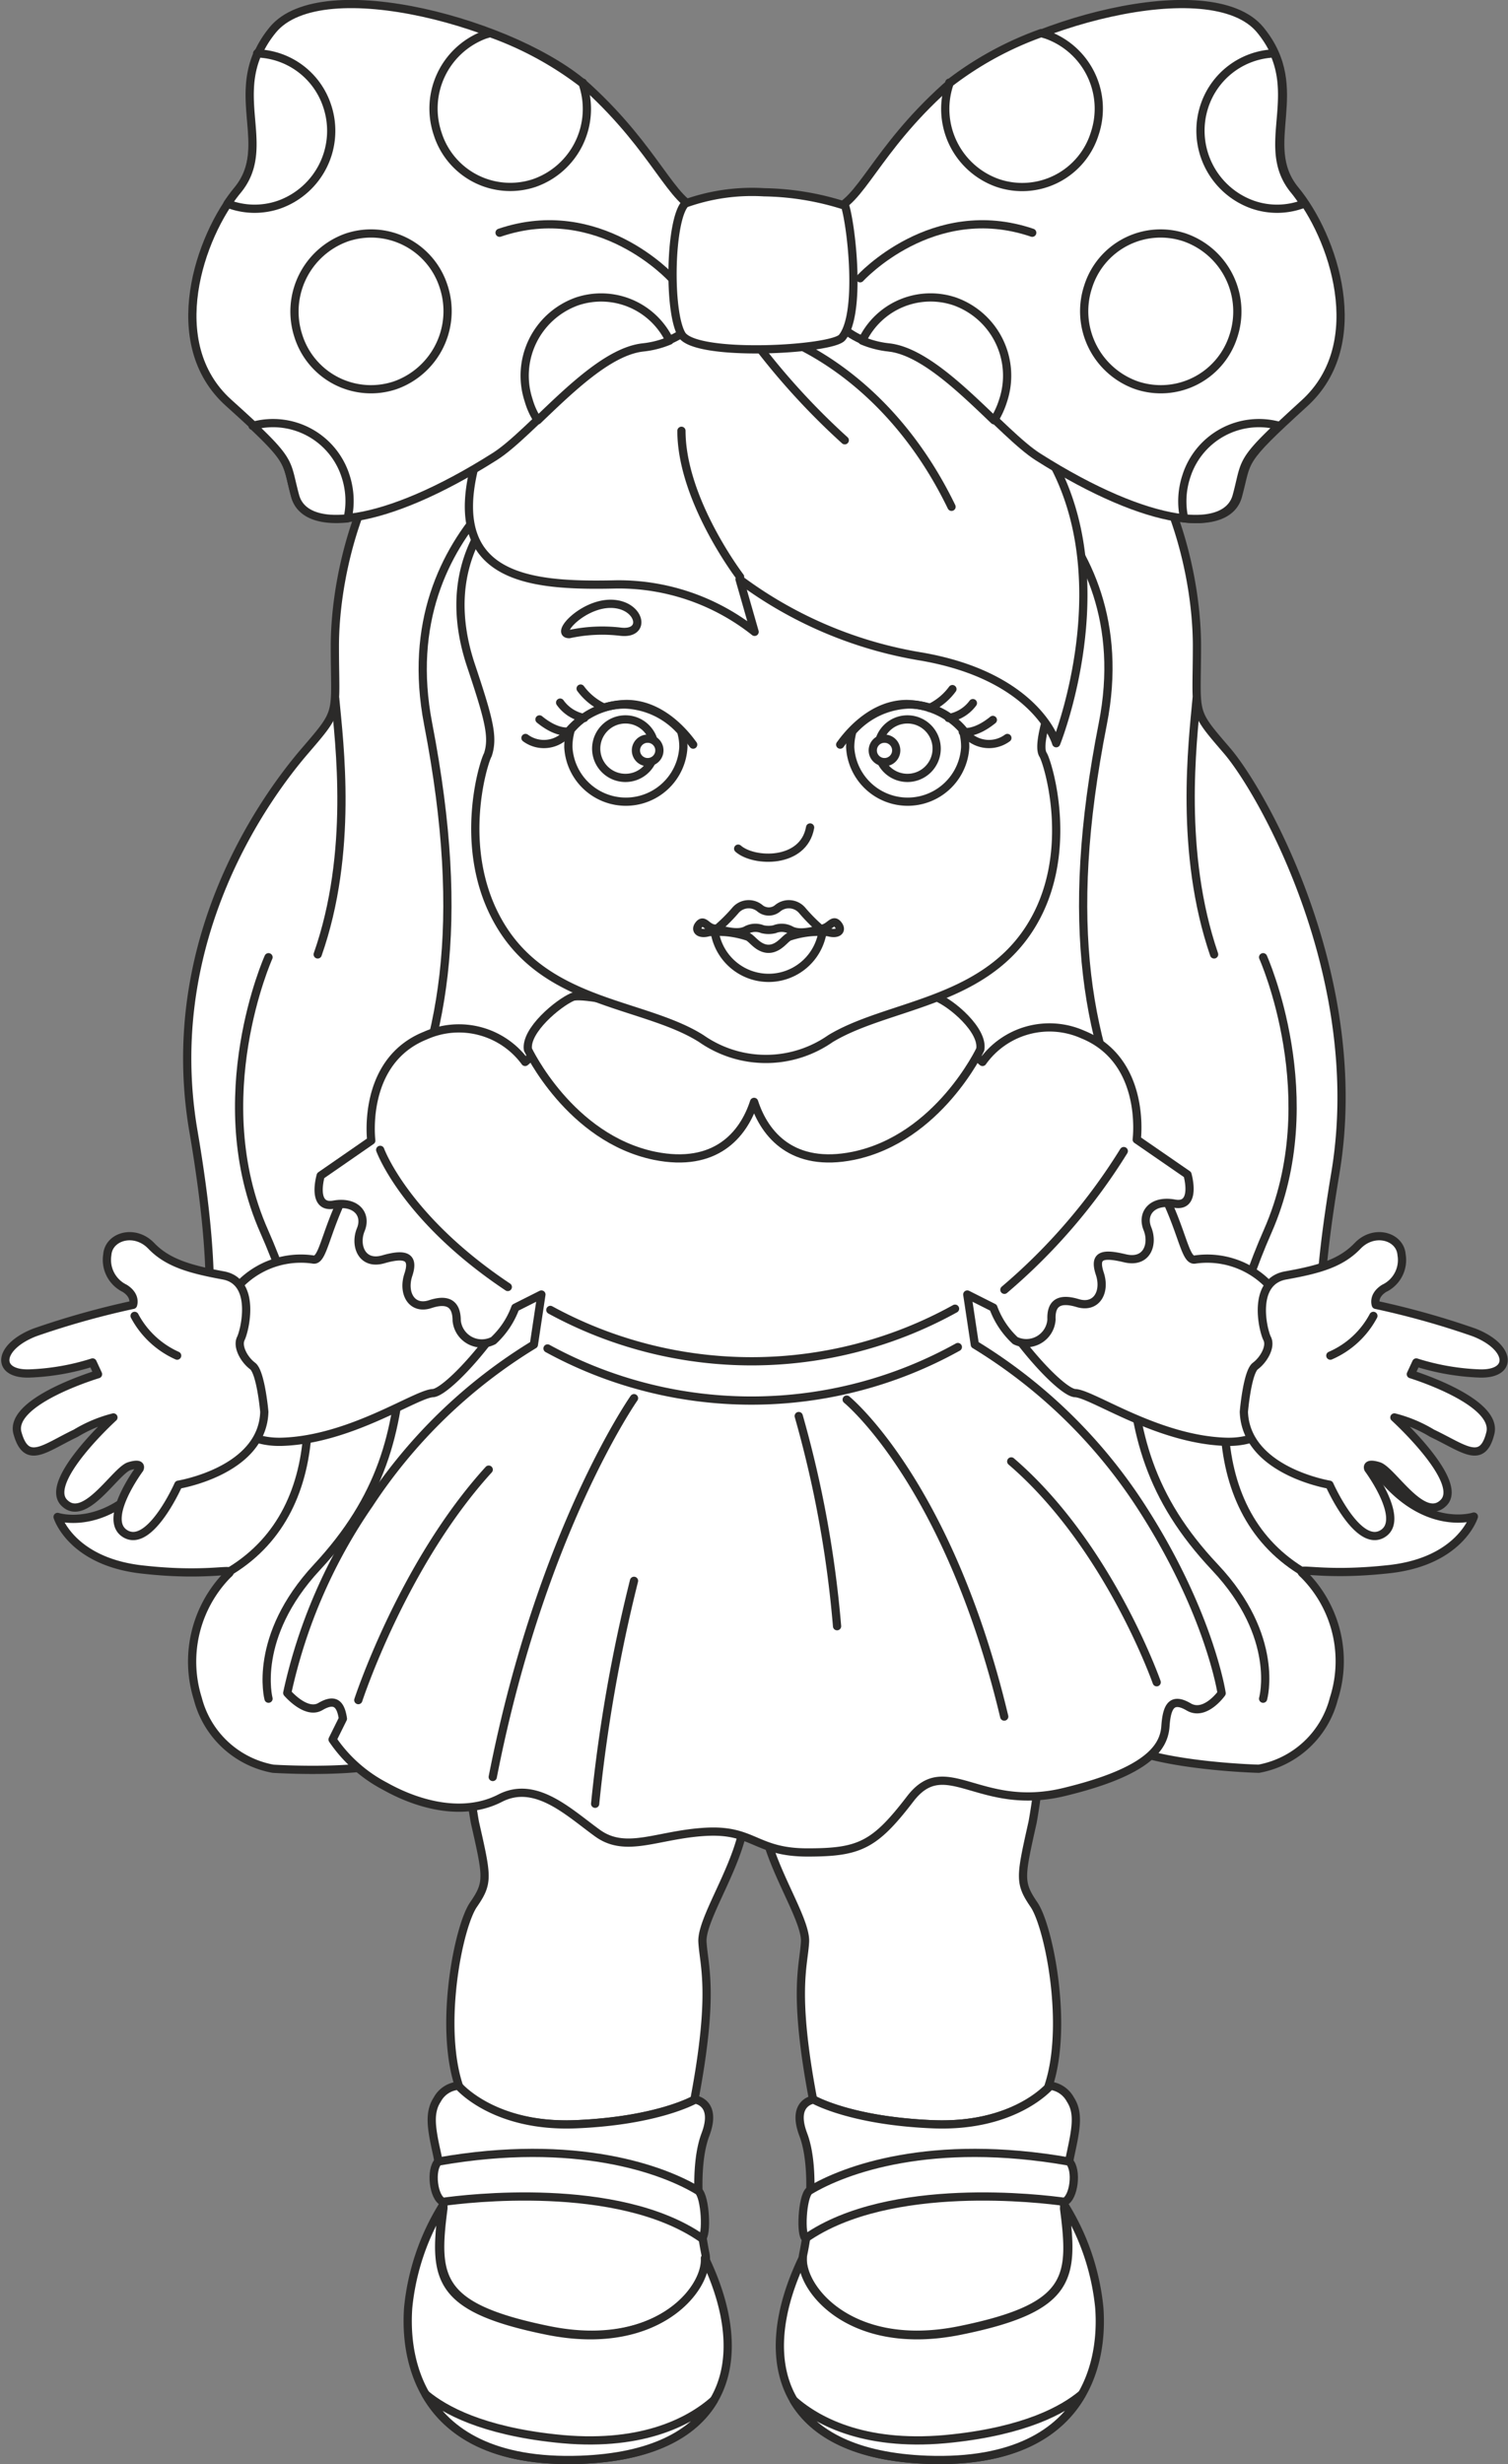 <svg xmlns="http://www.w3.org/2000/svg" viewBox="0 0 86.15 140.71"><rect x="0" y="0" width="86.15" height="140.71" fill="#808080" stroke="none"/><defs><style>.cls-1,.cls-3{fill:#fff;}.cls-1,.cls-2,.cls-3{stroke:#2b2a29;stroke-linecap:round;stroke-linejoin:round;stroke-width:0.47px;}.cls-1,.cls-2{fill-rule:evenodd;}.cls-2{fill:none;}</style></defs><title>6.2</title><g id="Слой_2" data-name="Слой 2"><g id="_1" data-name="1"><path class="cls-1" d="M43.75,17.55c-3-.51-9.34-1-15.16,2.15C20.68,24,19.13,32.86,19.13,36.89s.35,3.59-1.72,6S9.16,53.52,11.05,64.59s.77,15.23-2,19.12-5.76,2.91-5.76,2.91.77,2.54,4.81,3,5.51-.22,4.9.3A7.09,7.09,0,0,0,11.3,97a5.46,5.46,0,0,0,4.3,4s8.25.53,8.08-1.48c-.32-3.92,36.31-4.22,39.46-.52,1.54,1.82,8.77,2,8.77,2a5.44,5.44,0,0,0,4.29-4,7,7,0,0,0-1.72-7.1c-.6-.52.86.15,4.9-.3s4.82-3,4.82-3-3,1-5.76-2.91-4-5.65-2.15-16.72S72.16,45.27,70.1,42.87s-1.72-1.94-1.72-6S66.83,24,58.92,19.7C53.1,16.51,46.72,17,43.75,17.55Z"/><path class="cls-2" d="M19.15,39.9c.23,2.51,1.05,8.76-1,14.6M15.34,97s-.94-3.52,2.76-7.5S22.74,81.84,23,77.08M15.34,54.66s-3.61,8.05-.25,15.65S19,86.1,13.2,89.68M32.72,25.09s-10.49,4.69-8.26,16.25.86,18.45-2.23,24.54"/><path class="cls-2" d="M68.36,39.9c-.23,2.51-1,8.76,1,14.6M72.16,97s1-3.52-2.75-7.5-4.64-7.66-4.9-12.42m7.65-22.42s3.61,8.05.26,15.65S68.55,86.1,74.31,89.68M54.79,25.09S65.28,29.78,63,41.34s-.86,18.45,2.24,24.54"/><path class="cls-1" d="M26.66,96.61a33.42,33.42,0,0,0,.47,7.45c.71,3.13.79,3.44-.08,4.7s-2,7-.8,10.45c.45.46,2.47,2.26,6.6,2.09,4.74-.2,6.82-1.41,6.82-1.41h0c1.16-6.13.54-7.61.46-9s2.27-4.62,2.43-7.21S42.57,92.85,26.66,96.61Z"/><path class="cls-1" d="M25.33,126.12a19.26,19.26,0,0,0-.35-3.06c-.32-1.45-.51-2.39,0-3.17a1.51,1.51,0,0,1,1.21-.79s2,2.39,6.7,2.2,6.82-1.41,6.82-1.41,1.29.15.59,2-.35,5.1,0,6.82-2.55,5.65-8.94,4.35S24.82,130.08,25.33,126.12Z"/><path class="cls-1" d="M25.32,125.9a13.62,13.62,0,0,0-2,5.86c-.27,3.68,1.25,9,9.84,8.7,8.27-.3,10-5.49,7.11-11.51.11,1.81-2.81,5.39-9,4.14-6.38-1.29-6.5-3-6-7C25.33,126.12,25.33,126,25.32,125.9Z"/><path class="cls-1" d="M24.32,136.72c1.26,2.2,3.86,3.92,8.85,3.74,4-.15,6.45-1.43,7.61-3.4-1.47,1.29-4.28,2.71-9.06,2.18C27.55,138.79,25.4,137.62,24.32,136.72Z"/><path class="cls-1" d="M25.31,125.73c-.55-.23-.74-1.83-.27-2.3,7.88-1.39,12.88.47,14.85,1.67.42.35.51,2.59.2,2.71C35.29,124.47,26.52,125.56,25.31,125.73Z"/><path class="cls-1" d="M59.46,96.61a32.77,32.77,0,0,1-.47,7.45c-.7,3.13-.78,3.44.08,4.7s2,7,.8,10.45c-.45.46-2.46,2.26-6.6,2.09-4.74-.2-6.82-1.41-6.82-1.41h0c-1.16-6.13-.54-7.61-.46-9s-2.27-4.62-2.43-7.21S43.55,92.85,59.46,96.61Z"/><path class="cls-1" d="M60.79,126.12a18.6,18.6,0,0,1,.36-3.06c.31-1.45.51-2.39,0-3.17A1.52,1.52,0,0,0,60,119.1s-2,2.39-6.7,2.2-6.82-1.41-6.82-1.41-1.29.15-.59,2,.36,5.1,0,6.82,2.55,5.65,8.94,4.35S61.3,130.08,60.79,126.12Z"/><path class="cls-1" d="M60.8,125.9a13.62,13.62,0,0,1,2,5.86c.28,3.68-1.25,9-9.83,8.7-8.28-.3-10-5.49-7.12-11.51-.1,1.81,2.81,5.39,9,4.14,6.39-1.29,6.5-3,6-7A2,2,0,0,0,60.8,125.9Z"/><path class="cls-1" d="M61.8,136.72c-1.25,2.2-3.86,3.92-8.84,3.74-4-.15-6.46-1.43-7.62-3.4,1.47,1.29,4.28,2.71,9.07,2.18C58.57,138.79,60.72,137.62,61.8,136.72Z"/><path class="cls-1" d="M60.81,125.73c.55-.23.74-1.83.27-2.3-7.88-1.39-12.88.47-14.85,1.67-.41.35-.51,2.59-.2,2.71C50.84,124.47,59.61,125.56,60.81,125.73Z"/><path class="cls-1" d="M61.07,61.89a13.52,13.52,0,0,1,4.31,4.39c2.19,3.29,2.19,5.8,2.9,5.64a4.88,4.88,0,0,1,5.21,3c1.45,3.22.47,7.53-3.45,7.41s-7.64-2.74-8.62-2.78-5.61-5.1-7.25-10.78S57.89,60.05,61.07,61.89Z"/><path class="cls-1" d="M71.06,80.62s.19-2.27.66-2.62.91-1.1.67-1.57-.9-3.25,1.06-3.6,3.17-.71,4.11-1.69,2.43-.55,2.51.51a1.79,1.79,0,0,1-1,1.92c-.67.43-.47.94-.47.94a47,47,0,0,1,5.6,1.57c2.12.82,2.28,2.39.36,2.35a13.64,13.64,0,0,1-3.65-.63l-.31.67s5,1.53,4.54,3.37-1.52.86-3.33,0a7.87,7.87,0,0,0-2.15-.9s4,3.64,2.82,4.86-2.94-1.84-3.72-2.08-.59.16-.59.16,2.19,2.94.78,3.72-3-2.82-3-2.82S71.18,84,71.06,80.62Z"/><path class="cls-2" d="M78.46,75.14A5.06,5.06,0,0,1,76,77.41"/><path class="cls-1" d="M25.09,61.89a13.41,13.41,0,0,0-4.31,4.39c-2.2,3.29-2.2,5.8-2.9,5.64a4.87,4.87,0,0,0-5.21,3c-1.45,3.22-.47,7.53,3.44,7.41s7.65-2.74,8.62-2.78,5.61-5.1,7.25-10.78S28.26,60.05,25.09,61.89Z"/><path class="cls-1" d="M15.1,80.62s-.2-2.27-.67-2.62-.9-1.1-.67-1.57.9-3.25-1-3.6-3.18-.71-4.12-1.69-2.43-.55-2.51.51a1.81,1.81,0,0,0,1,1.92c.67.43.47.94.47.94a47.52,47.52,0,0,0-5.6,1.57c-2.12.82-2.27,2.39-.35,2.35a13.52,13.52,0,0,0,3.64-.63l.31.67S.48,80,1,81.84s1.53.86,3.33,0a7.87,7.87,0,0,1,2.15-.9s-4,3.64-2.82,4.86,2.94-1.84,3.73-2.08.58.16.58.16-2.19,2.94-.78,3.72,3-2.82,3-2.82S15,84,15.1,80.62Z"/><path class="cls-2" d="M7.69,75.14a5.12,5.12,0,0,0,2.43,2.27"/><path class="cls-1" d="M52.76,57.74l3.37,2.9a4.69,4.69,0,0,1,5.72-1.57c3.68,1.49,3.09,6,3.09,6l2.9,2s.55,1.9-.74,1.66-1.9.57-1.55,1.43,0,2-1.29,1.69-1.78-.18-1.43.88-.2,2-1.26,1.68-1.54,0-1.5.94A1.44,1.44,0,0,1,58,76.55a4.84,4.84,0,0,1-1.25-1.88l-1.49-.75.43,2.86a29.77,29.77,0,0,1,9.4,9.09c4,6.12,4.7,10.82,4.7,10.82s-.94,1.33-1.88.78-1.25-.08-1.33,1.1-.94,2.59-5.8,3.76-6.74-2.27-8.78.39-2.9,3.06-5.87,3.06-3.06-1.33-5.8-1.18-4.55,1.26-6.19.08-3.53-3.05-5.57-2S24,103.12,22,102a8.23,8.23,0,0,1-3-2.67l.59-1.19c-.13-.87-.47-1.17-1.29-.69s-1.89-.78-1.89-.78A30.29,30.29,0,0,1,21.1,85.87a29.77,29.77,0,0,1,9.4-9.09l.43-2.86-1.49.75a4.84,4.84,0,0,1-1.25,1.88,1.44,1.44,0,0,1-2.1-1.14c0-.9-.45-1.29-1.51-.94s-1.6-.63-1.25-1.68-.18-1.24-1.43-.88-1.65-.82-1.29-1.69-.26-1.66-1.55-1.43-.74-1.66-.74-1.66l2.89-2s-.58-4.53,3.1-6A4.69,4.69,0,0,1,30,60.64l3.37-2.9,9.68.6Z"/><path class="cls-1" d="M30.16,59.93S32.55,65,37.4,66c3.48.7,5.07-1.2,5.68-3.08.61,1.88,2.2,3.78,5.67,3.08C53.61,65,56,59.93,56,59.93c.2-1.09-1.64-2.66-2.54-3s-8.69,1.52-10.38,3.35c-1.69-1.83-9.57-3.7-10.38-3.35S30,58.84,30.16,59.93Z"/><path class="cls-2" d="M21.72,65.66s1.41,3.91,7.29,7.83M64.2,65.73a33.54,33.54,0,0,1-6.82,7.92M31.28,77a24.28,24.28,0,0,0,23.44-.08M31.44,74.8a24,24,0,0,0,23.12-.07"/><path class="cls-2" d="M36.22,79.84s-5.33,7.6-8.07,21.63M48.37,79.92s5.8,4.7,9,18.1M45.63,80.86a62.89,62.89,0,0,1,2.19,12m-11.6-2.59A88.77,88.77,0,0,0,34,103M20.47,97.08S23,89.32,27.92,83.92M66.08,96.06s-2.74-7.83-8.31-12.61"/><path class="cls-1" d="M26.94,38.1c1,3,1.26,4,.93,5-.26.44-1.9,5.71.88,10s8.15,4.2,11.32,6.21a6.44,6.44,0,0,0,7.37,0c3.2-1.94,8.54-2,11.32-6.21s1.1-9.58.83-10,0-1.75,1.06-4.75.36-8.41.36-8.41c-3.6-3.6-11.5-5.58-17.26-4.91a32.1,32.1,0,0,0-7.33,0C32,25.27,24,29.5,26.94,38.1Z"/><path class="cls-1" d="M40.82,53.15A9.48,9.48,0,0,0,42,52a1,1,0,0,1,1.42-.13.79.79,0,0,0,1,0,1,1,0,0,1,1.42.13A9.77,9.77,0,0,0,47,53.15,3.12,3.12,0,0,1,40.82,53.15Z"/><path class="cls-1" d="M40.49,53.23c-.53.16-.83-.11-.55-.44s.43.18.86.23,1.28.38,1.82.1a1.09,1.09,0,0,1,.94-.06,1.46,1.46,0,0,0,.69,0,1.09,1.09,0,0,1,.94.06c.54.28,1.4,0,1.82-.1s.58-.57.86-.23,0,.6-.55.44a5.42,5.42,0,0,0-2.18.24c-.23.05-.48.49-.92.65a.86.86,0,0,1-.63,0c-.44-.16-.69-.6-.92-.65A5.4,5.4,0,0,0,40.49,53.23Z"/><path class="cls-2" d="M42.17,48.46c.89.79,3.74.88,4.11-1.21"/><path class="cls-1" d="M39.76,18.11s-7.31.26-11.09,4.39c-5,10.54.93,11,6.57,10.87a12.5,12.5,0,0,1,7.87,2.71l-.86-3a23.79,23.79,0,0,0,10.44,4.42c6.58,1.16,7.65,4.94,7.65,4.94s5.42-13.45-4-20.32S41.48,17.94,39.76,18.11Z"/><path class="cls-1" d="M32.52,36.21a8.92,8.92,0,0,1,2.92-.14c1.54.19,1.14-1.54-.49-1.59S31.67,36.21,32.52,36.21Z"/><path class="cls-1" d="M32.61,41.67a3.43,3.43,0,0,0-.14,1,3.29,3.29,0,0,0,6.57,0,3,3,0,0,0-.13-.91,4.48,4.48,0,0,0-3.2-1.53A4,4,0,0,0,32.61,41.67Z"/><path class="cls-1" d="M35.73,44.42a1.67,1.67,0,1,0-1.67-1.67A1.67,1.67,0,0,0,35.73,44.42Z"/><path class="cls-1" d="M37,43.52a.67.67,0,1,0,0-1.34.67.67,0,0,0,0,1.34Z"/><path class="cls-2" d="M39.6,42.52c-.11-.13-1.55-2.32-3.81-2.32A4.43,4.43,0,0,0,32.29,42a1.77,1.77,0,0,1-2.27.14m2.51-.38s-.66.18-1.71-.68M33.38,41A2.18,2.18,0,0,1,32,40.12m2.49.28a3.44,3.44,0,0,1-1.32-1.08"/><path class="cls-1" d="M55,41.67a3.43,3.43,0,0,1,.14,1,3.29,3.29,0,0,1-6.57,0,3.39,3.39,0,0,1,.13-.91,4.49,4.49,0,0,1,3.21-1.53A4,4,0,0,1,55,41.67Z"/><path class="cls-1" d="M51.84,44.42a1.67,1.67,0,1,0-1.67-1.67A1.67,1.67,0,0,0,51.84,44.42Z"/><circle class="cls-3" cx="50.53" cy="42.85" r="0.67"/><path class="cls-2" d="M48,42.52c.11-.13,1.55-2.32,3.81-2.32A4.43,4.43,0,0,1,55.28,42a1.77,1.77,0,0,0,2.27.14M55,41.79s.66.18,1.72-.68M54.19,41a2.16,2.16,0,0,0,1.39-.85m-2.48.28a3.44,3.44,0,0,0,1.31-1.08"/><path class="cls-2" d="M42.28,32.94s-3.35-4.38-3.35-8.34m5.37-5.46s6.19,1.81,10.06,9.8m-11.52-9.8a40.56,40.56,0,0,0,5.42,6"/><path class="cls-1" d="M47.53,12C49.16,11.6,50,8.6,54,5s15.2-6.71,18-3.29-.17,6.53,2,9.15,4.28,8.75.52,12.17-3.21,3.15-3.8,5.3-5,1.83-11.42-2.24c-2.08-1.32-5.6-5.92-8.4-6.25C46.61,19.35,45.61,15.12,47.53,12Z"/><path class="cls-2" d="M49.14,15.89s4.13-4.54,9.83-2.6"/><path class="cls-1" d="M54.28,4.72a19.14,19.14,0,0,1,5.2-2.83l.3.09a4.48,4.48,0,0,1,2.76,5.65A4.34,4.34,0,0,1,57,10.45a4.48,4.48,0,0,1-2.77-5.64l0-.09ZM72.77,3c1.31,2.91-.71,5.57,1.16,7.85.19.23.38.5.57.78a4.24,4.24,0,0,1-2.92.06,4.48,4.48,0,0,1-2.77-5.64,4.38,4.38,0,0,1,4-3Zm.28,21.32c-2.23,2.1-1.9,2.16-2.4,4-.27,1-1.34,1.45-3,1.28a4.54,4.54,0,0,1,.12-2.39,4.35,4.35,0,0,1,5.32-2.89ZM56.79,24c-1.87-1.79-4.08-3.94-6-4.16a5.36,5.36,0,0,1-1.53-.39,4.32,4.32,0,0,1,5.28-2.24,4.5,4.5,0,0,1,2.77,5.65A4.84,4.84,0,0,1,56.79,24Zm10.9-10.44a4.48,4.48,0,0,1,2.77,5.64A4.35,4.35,0,0,1,64.93,22a4.48,4.48,0,0,1-2.76-5.65A4.34,4.34,0,0,1,67.69,13.56Z"/><path class="cls-1" d="M40,12c-1.62-.39-2.48-3.39-6.42-7s-15.2-6.71-18-3.29.17,6.53-2,9.15S9.29,19.61,13.06,23s3.21,3.15,3.8,5.3,5,1.83,11.42-2.24c2.08-1.32,5.59-5.92,8.4-6.25C40.9,19.35,41.9,15.12,40,12Z"/><path class="cls-2" d="M38.37,15.89s-4.13-4.54-9.83-2.6"/><path class="cls-1" d="M33.23,4.72A19.29,19.29,0,0,0,28,1.89l-.3.09A4.5,4.5,0,0,0,25,7.63a4.35,4.35,0,0,0,5.53,2.82,4.48,4.48,0,0,0,2.77-5.64l0-.09ZM14.74,3c-1.31,2.91.71,5.57-1.16,7.85-.19.23-.39.5-.58.78a4.27,4.27,0,0,0,2.93.06,4.47,4.47,0,0,0,2.76-5.64,4.36,4.36,0,0,0-4-3Zm-.28,21.32c2.22,2.1,1.9,2.16,2.4,4,.27,1,1.34,1.45,3,1.28a4.54,4.54,0,0,0-.11-2.39,4.35,4.35,0,0,0-5.32-2.89ZM30.72,24c1.87-1.79,4.07-3.94,6-4.16a5.36,5.36,0,0,0,1.53-.39,4.33,4.33,0,0,0-5.28-2.24,4.5,4.5,0,0,0-2.77,5.65A4.17,4.17,0,0,0,30.72,24ZM19.81,13.56a4.49,4.49,0,0,0-2.76,5.64A4.35,4.35,0,0,0,22.58,22a4.49,4.49,0,0,0,2.76-5.65A4.35,4.35,0,0,0,19.81,13.56Z"/><path class="cls-1" d="M39.15,11.62a11.33,11.33,0,0,1,4.5-.64,15.82,15.82,0,0,1,4.63.77c.37,1.22.93,6.17-.17,7.52-.57.71-8.4,1.15-9.17-.17S38.27,12.53,39.15,11.62Z"/></g></g></svg>